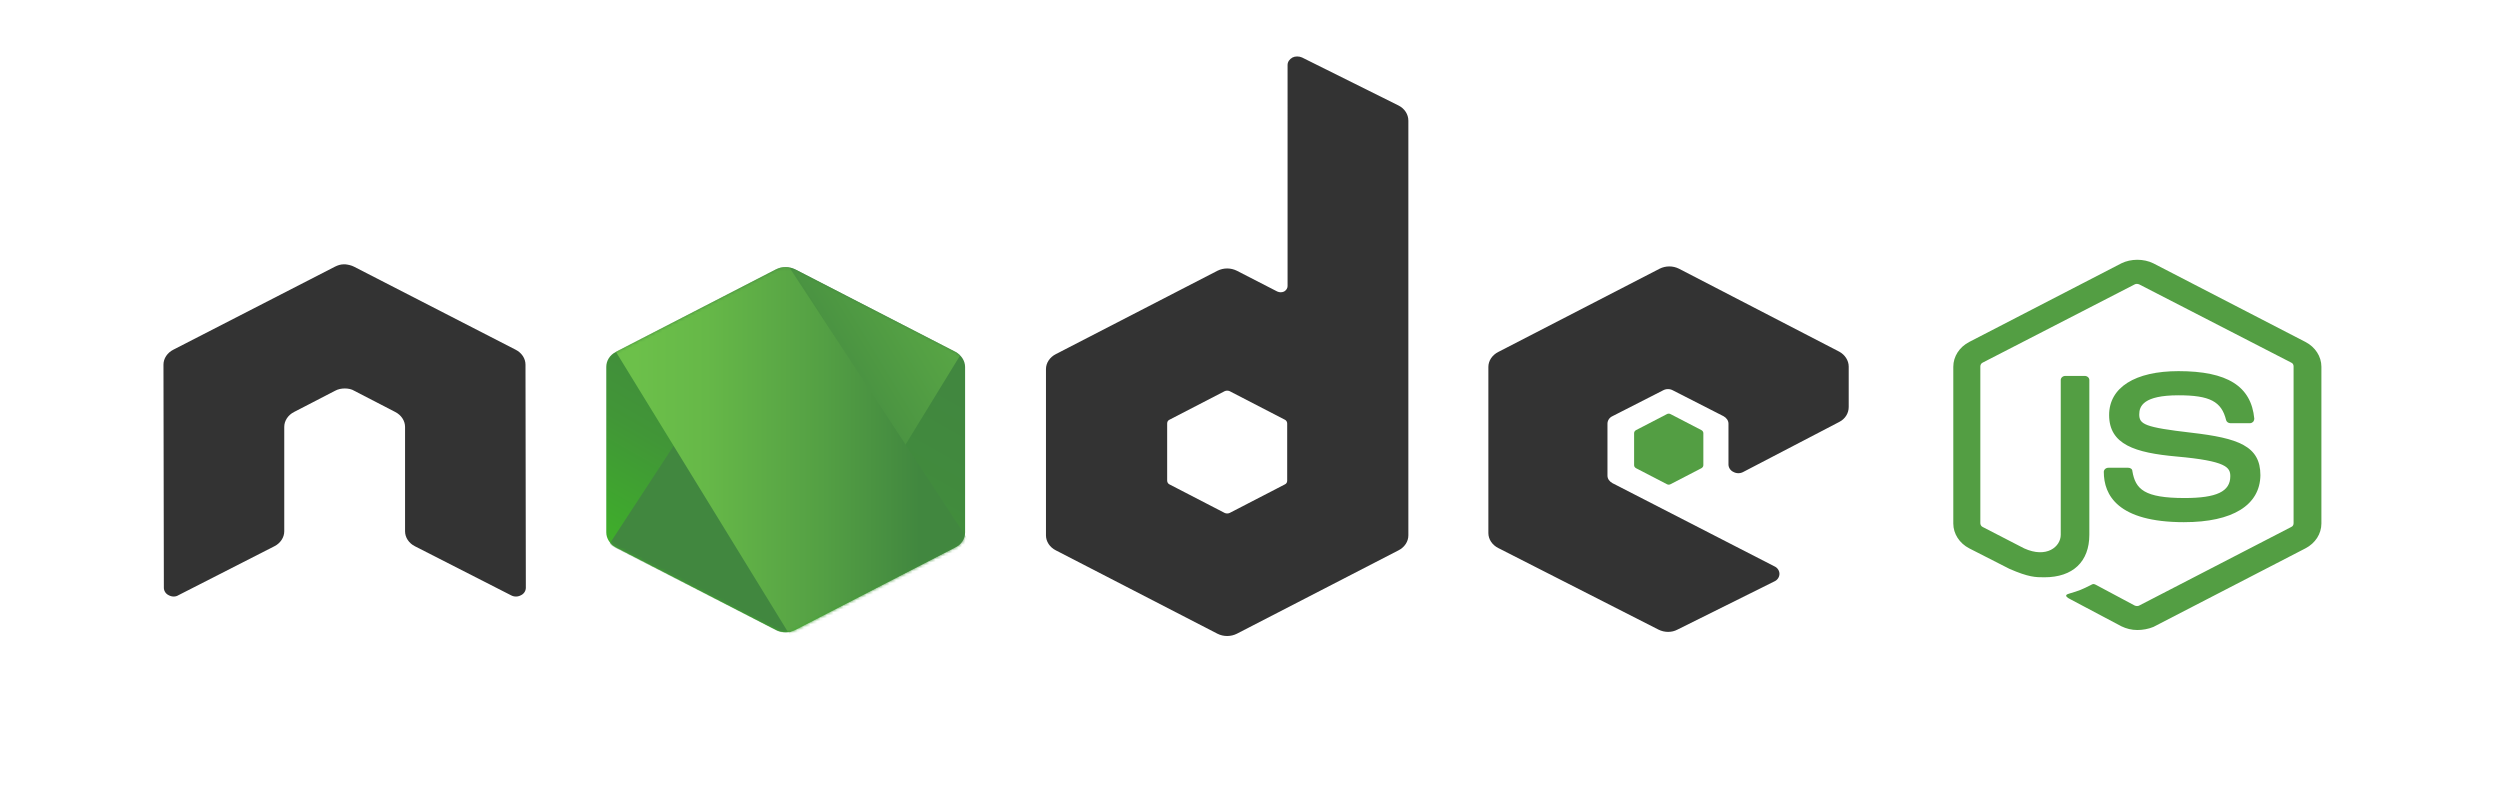 <?xml version="1.0" encoding="UTF-8" standalone="no"?>
<svg
   xmlns:dc="http://purl.org/dc/elements/1.1/"
   xmlns:cc="http://creativecommons.org/ns#"
   xmlns:rdf="http://www.w3.org/1999/02/22-rdf-syntax-ns#"
   xmlns:svg="http://www.w3.org/2000/svg"
   xmlns="http://www.w3.org/2000/svg"
   xmlns:xlink="http://www.w3.org/1999/xlink"
   xmlns:sodipodi="http://sodipodi.sourceforge.net/DTD/sodipodi-0.dtd"
   xmlns:inkscape="http://www.inkscape.org/namespaces/inkscape"
   version="1.1"
   viewBox="0 0 142 45.853"
   id="svg107"
   sodipodi:docname="node.svg"
   width="142"
   height="45.853"
   inkscape:version="0.92.3 (unknown)"
   inkscape:export-filename="/home/klequis/dev/cbsite/src/ui/media/all-logos.png"
   inkscape:export-xdpi="90"
   inkscape:export-ydpi="90">
  <sodipodi:namedview
     pagecolor="#ffffff"
     bordercolor="#666666"
     borderopacity="1"
     objecttolerance="10"
     gridtolerance="10"
     guidetolerance="10"
     inkscape:pageopacity="1"
     inkscape:pageshadow="2"
     inkscape:window-width="1920"
     inkscape:window-height="1048"
     id="namedview109"
     showgrid="false"
     fit-margin-top="0"
     fit-margin-left="0"
     fit-margin-right="0"
     fit-margin-bottom="0"
     inkscape:zoom="4"
     inkscape:cx="50.343251"
     inkscape:cy="-23.535342"
     inkscape:window-x="0"
     inkscape:window-y="0"
     inkscape:window-maximized="1"
     inkscape:current-layer="svg107"
     showborder="true"
     showguides="true"
     inkscape:guide-bbox="true">
    <sodipodi:guide
       position="-696.157,46.372"
       orientation="0,1"
       id="guide2815"
       inkscape:locked="false" />
    <sodipodi:guide
       position="-1552.321,336.905"
       orientation="0,1"
       id="guide2817"
       inkscape:locked="false" />
    <sodipodi:guide
       position="-557.875,-38.003"
       orientation="0,1"
       id="guide1633"
       inkscape:locked="false" />
    <sodipodi:guide
       position="173.375,79.185"
       orientation="1,0"
       id="guide1635"
       inkscape:locked="false" />
    <sodipodi:guide
       position="70.75,79"
       orientation="1,0"
       id="guide1637"
       inkscape:locked="false" />
    <sodipodi:guide
       position="-243.813,76.841"
       orientation="1,0"
       id="guide1639"
       inkscape:locked="false" />
    <sodipodi:guide
       position="-452.407,-11.44"
       orientation="1,0"
       id="guide1641"
       inkscape:locked="false" />
    <sodipodi:guide
       position="-661.782,-29.409"
       orientation="1,0"
       id="guide1643"
       inkscape:locked="false" />
    <sodipodi:guide
       position="-82.41,140.839"
       orientation="0,1"
       id="guide1645"
       inkscape:locked="false" />
    <sodipodi:guide
       position="-138.344,-130.19"
       orientation="1,0"
       id="guide1754"
       inkscape:locked="false" />
  </sodipodi:namedview>
  <defs
     id="defs5">
    <filter
       id="a"
       x="-0.02"
       y="-0.031"
       width="1.039"
       height="1.062"
       style="color-interpolation-filters:sRGB">
      <feGaussianBlur
         stdDeviation="15.306"
         id="feGaussianBlur2" />
    </filter>
    <linearGradient
       gradientTransform="matrix(-0.977,-0.323,0.29,-0.877,19.368,-699.844)"
       y2="-781.536"
       x2="-255.225"
       y1="-781.296"
       x1="-220.121"
       gradientUnits="userSpaceOnUse"
       id="SVGID_1_">
      <stop
         id="stop4"
         style="stop-color:#999875"
         offset="0.231" />
      <stop
         id="stop6"
         style="stop-color:#9B9977"
         offset="0.563" />
      <stop
         id="stop8"
         style="stop-color:#A09F7E"
         offset="0.683" />
      <stop
         id="stop10"
         style="stop-color:#A9A889"
         offset="0.768" />
      <stop
         id="stop12"
         style="stop-color:#B7B69A"
         offset="0.837" />
      <stop
         id="stop14"
         style="stop-color:#C9C7B0"
         offset="0.896" />
      <stop
         id="stop16"
         style="stop-color:#DEDDCB"
         offset="0.948" />
      <stop
         id="stop18"
         style="stop-color:#F8F6EB"
         offset="0.994" />
      <stop
         id="stop20"
         style="stop-color:#FBF9EF"
         offset="1" />
    </linearGradient>
    <linearGradient
       gradientTransform="matrix(-0.977,-0.323,0.29,-0.877,19.368,-699.844)"
       y2="-807.332"
       x2="-265.217"
       y1="-719.859"
       x1="-214.715"
       gradientUnits="userSpaceOnUse"
       id="SVGID_2_">
      <stop
         id="stop25"
         style="stop-color:#48A547"
         offset="0" />
      <stop
         id="stop27"
         style="stop-color:#3F9143"
         offset="1" />
    </linearGradient>
    <linearGradient
       gradientTransform="matrix(-0.977,-0.323,0.29,-0.877,19.368,-699.844)"
       y2="-758.695"
       x2="-245.886"
       y1="-782.74"
       x1="-210.088"
       gradientUnits="userSpaceOnUse"
       id="SVGID_3_">
      <stop
         id="stop32"
         style="stop-color:#41A247"
         offset="0" />
      <stop
         id="stop34"
         style="stop-color:#4BA74B"
         offset="0.352" />
      <stop
         id="stop36"
         style="stop-color:#67B554"
         offset="0.956" />
      <stop
         id="stop38"
         style="stop-color:#69B655"
         offset="1" />
    </linearGradient>
    <linearGradient
       x1="79.823"
       y1="21.346"
       x2="32.862"
       y2="105.422"
       id="linearGradient-1"
       gradientTransform="scale(0.937,1.067)"
       gradientUnits="userSpaceOnUse">
      <stop
         stop-color="#41873F"
         offset="0%"
         id="stop7" />
      <stop
         stop-color="#418B3D"
         offset="32.88%"
         id="stop9" />
      <stop
         stop-color="#419637"
         offset="63.52%"
         id="stop11" />
      <stop
         stop-color="#3FA92D"
         offset="93.19%"
         id="stop13" />
      <stop
         stop-color="#3FAE2A"
         offset="100%"
         id="stop15" />
    </linearGradient>
    <path
       id="path-2"
       d="m 57.903,1.849 c -1.849,-1.04 -4.045,-1.04 -5.894,0 L 3.352,29.934 c -1.849,1.04 -2.889,3.005 -2.889,5.085 V 91.305 c 0,2.08 1.156,4.045 2.889,5.085 l 48.657,28.085 c 1.849,1.04 4.045,1.04 5.894,0 L 106.561,96.39 c 1.849,-1.04 2.889,-3.005 2.889,-5.085 V 35.019 c 0,-2.08 -1.156,-4.045 -2.889,-5.085 z"
       inkscape:connector-curvature="0" />
    <linearGradient
       x1="51.369"
       y1="64.593"
       x2="184.674"
       y2="-19.865"
       id="linearGradient-4"
       gradientTransform="scale(0.926,1.08)"
       gradientUnits="userSpaceOnUse">
      <stop
         stop-color="#41873F"
         offset="13.76%"
         id="stop19" />
      <stop
         stop-color="#54A044"
         offset="40.32%"
         id="stop21" />
      <stop
         stop-color="#66B848"
         offset="71.36%"
         id="stop23" />
      <stop
         stop-color="#6CC04A"
         offset="90.81%"
         id="stop25-4" />
    </linearGradient>
    <linearGradient
       x1="5.443"
       y1="1.397"
       x2="60.6"
       y2="1.397"
       id="linearGradient-5"
       gradientTransform="scale(1.633,0.612)"
       gradientUnits="userSpaceOnUse">
      <stop
         stop-color="#6CC04A"
         offset="9.192%"
         id="stop28" />
      <stop
         stop-color="#66B848"
         offset="28.64%"
         id="stop30" />
      <stop
         stop-color="#54A044"
         offset="59.68%"
         id="stop32-1" />
      <stop
         stop-color="#41873F"
         offset="86.24%"
         id="stop34-1" />
    </linearGradient>
    <linearGradient
       x1="-1.421"
       y1="66.989"
       x2="120.279"
       y2="66.989"
       id="linearGradient-6"
       gradientTransform="scale(0.925,1.081)"
       gradientUnits="userSpaceOnUse">
      <stop
         stop-color="#6CC04A"
         offset="9.192%"
         id="stop37" />
      <stop
         stop-color="#66B848"
         offset="28.64%"
         id="stop39" />
      <stop
         stop-color="#54A044"
         offset="59.68%"
         id="stop41" />
      <stop
         stop-color="#41873F"
         offset="86.24%"
         id="stop43" />
    </linearGradient>
    <linearGradient
       x1="118.035"
       y1="68.363"
       x2="169.631"
       y2="68.363"
       id="linearGradient-7"
       gradientTransform="scale(0.655,1.528)"
       gradientUnits="userSpaceOnUse">
      <stop
         stop-color="#6CC04A"
         offset="9.192%"
         id="stop46" />
      <stop
         stop-color="#66B848"
         offset="28.64%"
         id="stop48" />
      <stop
         stop-color="#54A044"
         offset="59.68%"
         id="stop50" />
      <stop
         stop-color="#41873F"
         offset="86.24%"
         id="stop52" />
    </linearGradient>
    <linearGradient
       x1="-1.039"
       y1="150.752"
       x2="87.897"
       y2="150.752"
       id="linearGradient-8"
       gradientTransform="scale(1.266,0.79)"
       gradientUnits="userSpaceOnUse">
      <stop
         stop-color="#6CC04A"
         offset="9.192%"
         id="stop55" />
      <stop
         stop-color="#66B848"
         offset="28.64%"
         id="stop57" />
      <stop
         stop-color="#54A044"
         offset="59.68%"
         id="stop59" />
      <stop
         stop-color="#41873F"
         offset="86.24%"
         id="stop61" />
    </linearGradient>
    <linearGradient
       x1="100.854"
       y1="37.182"
       x2="46.004"
       y2="216.514"
       id="linearGradient-9"
       gradientTransform="scale(1.266,0.79)"
       gradientUnits="userSpaceOnUse">
      <stop
         stop-color="#41873F"
         offset="0%"
         id="stop64" />
      <stop
         stop-color="#418B3D"
         offset="32.88%"
         id="stop66" />
      <stop
         stop-color="#419637"
         offset="63.52%"
         id="stop68" />
      <stop
         stop-color="#3FA92D"
         offset="93.19%"
         id="stop70" />
      <stop
         stop-color="#3FAE2A"
         offset="100%"
         id="stop72" />
    </linearGradient>
    <mask
       fill="white"
       id="mask-3-6">
      <use
         height="100%"
         width="100%"
         y="0"
         x="0"
         id="use91-0"
         xlink:href="#path-2" />
    </mask>
    <mask
       fill="white"
       id="mask5233">
      <use
         height="100%"
         width="100%"
         y="0"
         x="0"
         id="use5231"
         xlink:href="#path-2" />
    </mask>
    <path
       inkscape:connector-curvature="0"
       id="SVGID_1_-4"
       d="m 98.1,244.8 c 1.6,7.5 5.5,11.9 9.4,14.5 h 41.1 c 5,-3.4 10.1,-9.8 10.1,-21.8 v -31 c 0,0 0.6,-7.7 7.7,-10.2 0,0 4.1,-2.9 -0.3,-4.5 0,0 -19.5,-1.6 -19.5,14.4 v 23.6 c 0,0 0.8,8.7 -3.8,12.3 v -29.2 c 0,0 0.3,-9.3 5.1,-12.8 0,0 3.2,-5.7 -3.8,-4.2 0,0 -13.4,1.9 -14,17.6 l -0.3,30 h -3.2 l -0.3,-30 c -0.6,-15.6 -14,-17.6 -14,-17.6 -7,-1.6 -3.8,4.2 -3.8,4.2 4.8,3.5 5.1,12.8 5.1,12.8 v 29.5 c -4.6,-3.3 -3.8,-12.6 -3.8,-12.6 v -23.6 c 0,-16 -19.5,-14.4 -19.5,-14.4 -4.5,1.6 -0.3,4.5 -0.3,4.5 7,2.6 7.7,10.2 7.7,10.2 v 21.7 z" />
    <linearGradient
       id="linearGradient-1-8"
       y2="105.422"
       x2="32.862"
       y1="21.346"
       x1="79.823"
       gradientTransform="scale(0.937,1.067)"
       gradientUnits="userSpaceOnUse">
      <stop
         id="stop1421"
         offset="0%"
         stop-color="#41873F" />
      <stop
         id="stop1423"
         offset="32.88%"
         stop-color="#418B3D" />
      <stop
         id="stop1425"
         offset="63.52%"
         stop-color="#419637" />
      <stop
         id="stop1427"
         offset="93.19%"
         stop-color="#3FA92D" />
      <stop
         id="stop1429"
         offset="100%"
         stop-color="#3FAE2A" />
    </linearGradient>
    <path
       d="m 57.903,1.849 c -1.849,-1.04 -4.045,-1.04 -5.894,0 L 3.352,29.934 c -1.849,1.04 -2.889,3.005 -2.889,5.085 V 91.305 c 0,2.08 1.156,4.045 2.889,5.085 l 48.657,28.085 c 1.849,1.04 4.045,1.04 5.894,0 L 106.561,96.39 c 1.849,-1.04 2.889,-3.005 2.889,-5.085 V 35.019 c 0,-2.08 -1.156,-4.045 -2.889,-5.085 z"
       id="path-2-6"
       inkscape:connector-curvature="0" />
    <linearGradient
       id="linearGradient-4-6"
       y2="-19.865"
       x2="184.674"
       y1="64.593"
       x1="51.369"
       gradientTransform="scale(0.926,1.08)"
       gradientUnits="userSpaceOnUse">
      <stop
         id="stop1433"
         offset="13.76%"
         stop-color="#41873F" />
      <stop
         id="stop1435"
         offset="40.32%"
         stop-color="#54A044" />
      <stop
         id="stop1437"
         offset="71.36%"
         stop-color="#66B848" />
      <stop
         id="stop1439"
         offset="90.81%"
         stop-color="#6CC04A" />
    </linearGradient>
    <linearGradient
       id="linearGradient-5-0"
       y2="1.397"
       x2="60.6"
       y1="1.397"
       x1="5.443"
       gradientTransform="scale(1.633,0.612)"
       gradientUnits="userSpaceOnUse">
      <stop
         id="stop1442"
         offset="9.192%"
         stop-color="#6CC04A" />
      <stop
         id="stop1444"
         offset="28.64%"
         stop-color="#66B848" />
      <stop
         id="stop1446"
         offset="59.68%"
         stop-color="#54A044" />
      <stop
         id="stop1448"
         offset="86.24%"
         stop-color="#41873F" />
    </linearGradient>
    <linearGradient
       id="linearGradient-6-0"
       y2="66.989"
       x2="120.279"
       y1="66.989"
       x1="-1.421"
       gradientTransform="scale(0.925,1.081)"
       gradientUnits="userSpaceOnUse">
      <stop
         id="stop1451"
         offset="9.192%"
         stop-color="#6CC04A" />
      <stop
         id="stop1453"
         offset="28.64%"
         stop-color="#66B848" />
      <stop
         id="stop1455"
         offset="59.68%"
         stop-color="#54A044" />
      <stop
         id="stop1457"
         offset="86.24%"
         stop-color="#41873F" />
    </linearGradient>
    <linearGradient
       id="linearGradient-7-9"
       y2="68.363"
       x2="169.633"
       y1="68.363"
       x1="118.038"
       gradientTransform="scale(0.655,1.528)"
       gradientUnits="userSpaceOnUse">
      <stop
         id="stop1460"
         offset="9.192%"
         stop-color="#6CC04A" />
      <stop
         id="stop1462"
         offset="28.64%"
         stop-color="#66B848" />
      <stop
         id="stop1464"
         offset="59.68%"
         stop-color="#54A044" />
      <stop
         id="stop1466"
         offset="86.24%"
         stop-color="#41873F" />
    </linearGradient>
    <linearGradient
       id="linearGradient-8-1"
       y2="150.752"
       x2="87.897"
       y1="150.752"
       x1="-1.039"
       gradientTransform="scale(1.266,0.79)"
       gradientUnits="userSpaceOnUse">
      <stop
         id="stop1469"
         offset="9.192%"
         stop-color="#6CC04A" />
      <stop
         id="stop1471"
         offset="28.64%"
         stop-color="#66B848" />
      <stop
         id="stop1473"
         offset="59.68%"
         stop-color="#54A044" />
      <stop
         id="stop1475"
         offset="86.24%"
         stop-color="#41873F" />
    </linearGradient>
    <linearGradient
       id="linearGradient-9-2"
       y2="216.514"
       x2="46.004"
       y1="37.182"
       x1="100.854"
       gradientTransform="scale(1.266,0.79)"
       gradientUnits="userSpaceOnUse">
      <stop
         id="stop1478"
         offset="0%"
         stop-color="#41873F" />
      <stop
         id="stop1480"
         offset="32.88%"
         stop-color="#418B3D" />
      <stop
         id="stop1482"
         offset="63.52%"
         stop-color="#419637" />
      <stop
         id="stop1484"
         offset="93.19%"
         stop-color="#3FA92D" />
      <stop
         id="stop1486"
         offset="100%"
         stop-color="#3FAE2A" />
    </linearGradient>
    <linearGradient
       id="linearGradient-1-4"
       y2="91.96"
       x2="148.636"
       y1="1.125"
       x1="148.636"
       gradientTransform="scale(0.749,1.335)"
       gradientUnits="userSpaceOnUse">
      <stop
         id="stop1701"
         offset="0%"
         stop-color="#0994DC" />
      <stop
         id="stop1703"
         offset="35.001%"
         stop-color="#66CEF5" />
      <stop
         id="stop1705"
         offset="35.001%"
         stop-color="#66CEF5" />
      <stop
         id="stop1707"
         offset="84.616%"
         stop-color="#127BCA" />
      <stop
         id="stop1709"
         offset="84.616%"
         stop-color="#127BCA" />
      <stop
         id="stop1711"
         offset="100%"
         stop-color="#127BCA" />
    </linearGradient>
    <linearGradient
       id="linearGradient-2"
       y2="93.05"
       x2="153.025"
       y1="-1.189"
       x1="153.025"
       gradientTransform="scale(0.758,1.32)"
       gradientUnits="userSpaceOnUse">
      <stop
         id="stop1714"
         offset="0%"
         stop-color="#0E76BC" />
      <stop
         id="stop1716"
         offset="36%"
         stop-color="#36AEE8" />
      <stop
         id="stop1718"
         offset="36%"
         stop-color="#36AEE8" />
      <stop
         id="stop1720"
         offset="84.616%"
         stop-color="#00ADEF" />
      <stop
         id="stop1722"
         offset="84.616%"
         stop-color="#00ADEF" />
      <stop
         id="stop1724"
         offset="100%"
         stop-color="#00ADEF" />
    </linearGradient>
    <linearGradient
       id="linearGradient-3"
       y2="-2.247"
       x2="192.154"
       y1="70.346"
       x1="192.154"
       gradientTransform="scale(0.733,1.363)"
       gradientUnits="userSpaceOnUse">
      <stop
         id="stop1727"
         offset="0%"
         stop-color="#1C63B7" />
      <stop
         id="stop1729"
         offset="50%"
         stop-color="#33BDF2" />
      <stop
         id="stop1731"
         offset="100%"
         stop-opacity="0.42"
         stop-color="#33BDF2" />
    </linearGradient>
    <linearGradient
       id="linearGradient-4-8"
       y2="82.895"
       x2="186.453"
       y1="-10.218"
       x1="186.453"
       gradientTransform="scale(0.721,1.387)"
       gradientUnits="userSpaceOnUse">
      <stop
         id="stop1734"
         offset="0%"
         stop-color="#166AB8" />
      <stop
         id="stop1736"
         offset="39.999%"
         stop-color="#36AEE8" />
      <stop
         id="stop1738"
         offset="39.999%"
         stop-color="#36AEE8" />
      <stop
         id="stop1740"
         offset="84.616%"
         stop-color="#0798DD" />
      <stop
         id="stop1742"
         offset="84.616%"
         stop-color="#0798DD" />
      <stop
         id="stop1744"
         offset="100%"
         stop-color="#0798DD" />
    </linearGradient>
    <linearGradient
       id="linearGradient-5-2"
       y2="98.585"
       x2="156.075"
       y1="-10.742"
       x1="156.075"
       gradientTransform="scale(0.796,1.256)"
       gradientUnits="userSpaceOnUse">
      <stop
         id="stop1747"
         offset="0%"
         stop-color="#124379" />
      <stop
         id="stop1749"
         offset="39%"
         stop-color="#1487CB" />
      <stop
         id="stop1751"
         offset="39%"
         stop-color="#1487CB" />
      <stop
         id="stop1753"
         offset="78.023%"
         stop-color="#165197" />
      <stop
         id="stop1755"
         offset="78.023%"
         stop-color="#165197" />
      <stop
         id="stop1757"
         offset="100%"
         stop-color="#165197" />
    </linearGradient>
    <linearGradient
       id="linearGradient-6-8"
       y2="22.715"
       x2="111.68"
       y1="22.715"
       x1="87.176"
       gradientTransform="scale(0.792,1.262)"
       gradientUnits="userSpaceOnUse">
      <stop
         id="stop1760"
         offset="0%"
         stop-opacity="0.698"
         stop-color="#33BDF2" />
      <stop
         id="stop1762"
         offset="100%"
         stop-color="#1DACD8" />
    </linearGradient>
    <linearGradient
       id="linearGradient-7-2"
       y2="-2.673"
       x2="239.977"
       y1="83.677"
       x1="239.977"
       gradientTransform="scale(0.896,1.117)"
       gradientUnits="userSpaceOnUse">
      <stop
         id="stop1765"
         offset="0%"
         stop-color="#136AB4" />
      <stop
         id="stop1767"
         offset="60%"
         stop-opacity="0.549"
         stop-color="#59CAF5" />
      <stop
         id="stop1769"
         offset="100%"
         stop-opacity="0.235"
         stop-color="#59CAF5" />
    </linearGradient>
    <linearGradient
       id="linearGradient-8-7"
       y2="44.065"
       x2="84.716"
       y1="44.065"
       x1="0.207"
       gradientTransform="scale(0.852,1.173)"
       gradientUnits="userSpaceOnUse">
      <stop
         id="stop1772"
         offset="0%"
         stop-opacity="0.247"
         stop-color="#05A1E6" />
      <stop
         id="stop1774"
         offset="100%"
         stop-color="#05A1E6" />
    </linearGradient>
    <linearGradient
       id="linearGradient-9-8"
       y2="-2.333"
       x2="49.151"
       y1="78.142"
       x1="49.151"
       gradientTransform="scale(0.815,1.227)"
       gradientUnits="userSpaceOnUse">
      <stop
         id="stop1777"
         offset="0%"
         stop-color="#318ED5" />
      <stop
         id="stop1779"
         offset="100%"
         stop-color="#38A7E4" />
    </linearGradient>
    <linearGradient
       id="linearGradient-10"
       y2="0.218"
       x2="51.798"
       y1="85.96"
       x1="51.798"
       gradientTransform="scale(0.893,1.119)"
       gradientUnits="userSpaceOnUse">
      <stop
         id="stop1782"
         offset="0%"
         stop-color="#05A1E6" />
      <stop
         id="stop1784"
         offset="100%"
         stop-opacity="0.549"
         stop-color="#05A1E6" />
    </linearGradient>
    <linearGradient
       id="linearGradient-11"
       y2="16.106"
       x2="63.919"
       y1="81.367"
       x1="63.919"
       gradientTransform="scale(0.805,1.243)"
       gradientUnits="userSpaceOnUse">
      <stop
         id="stop1787"
         offset="0%"
         stop-color="#1959A6" />
      <stop
         id="stop1789"
         offset="50%"
         stop-color="#05A1E6" />
      <stop
         id="stop1791"
         offset="50%"
         stop-color="#05A1E6" />
      <stop
         id="stop1793"
         offset="91.759%"
         stop-color="#7EC5EA" />
      <stop
         id="stop1795"
         offset="100%"
         stop-color="#7EC5EA" />
    </linearGradient>
    <linearGradient
       id="linearGradient-12"
       y2="6.853"
       x2="45.569"
       y1="82.189"
       x1="63.664"
       gradientTransform="scale(0.857,1.167)"
       gradientUnits="userSpaceOnUse">
      <stop
         id="stop1798"
         offset="0%"
         stop-color="#165096" />
      <stop
         id="stop1800"
         offset="100%"
         stop-color="#0D82CA" />
    </linearGradient>
    <linearGradient
       id="linearGradient-13"
       y2="0.189"
       x2="262.199"
       y1="34.96"
       x1="262.199"
       gradientTransform="scale(0.757,1.322)"
       gradientUnits="userSpaceOnUse">
      <stop
         id="stop1803"
         offset="0%"
         stop-color="#05A1E6" />
      <stop
         id="stop1805"
         offset="87.363%"
         stop-color="#0495D6" />
      <stop
         id="stop1807"
         offset="100%"
         stop-color="#0495D6" />
    </linearGradient>
    <linearGradient
       id="linearGradient-14"
       y2="80.654"
       x2="254.507"
       y1="-3.162"
       x1="278.127"
       gradientTransform="scale(0.791,1.264)"
       gradientUnits="userSpaceOnUse">
      <stop
         id="stop1810"
         offset="0%"
         stop-opacity="0.329"
         stop-color="#38A7E4" />
      <stop
         id="stop1812"
         offset="96.153%"
         stop-color="#0E88D3" />
      <stop
         id="stop1814"
         offset="96.153%"
         stop-color="#0E88D3" />
      <stop
         id="stop1816"
         offset="100%"
         stop-color="#0E88D3" />
    </linearGradient>
    <linearGradient
       id="linearGradient-15"
       y2="84.611"
       x2="240.171"
       y1="-0.236"
       x1="240.171"
       gradientTransform="scale(0.846,1.182)"
       gradientUnits="userSpaceOnUse">
      <stop
         id="stop1819"
         offset="0%"
         stop-color="#168CD4" />
      <stop
         id="stop1821"
         offset="50%"
         stop-color="#1C87CC" />
      <stop
         id="stop1823"
         offset="100%"
         stop-color="#154B8D" />
    </linearGradient>
    <linearGradient
       id="linearGradient-16"
       y2="3.601"
       x2="35.639"
       y1="30.073"
       x1="27.284"
       gradientTransform="scale(2.764,0.362)"
       gradientUnits="userSpaceOnUse">
      <stop
         id="stop1826"
         offset="0%"
         stop-color="#97D6EE" />
      <stop
         id="stop1828"
         offset="70.329%"
         stop-color="#55C1EA" />
      <stop
         id="stop1830"
         offset="100%"
         stop-color="#55C1EA" />
    </linearGradient>
    <linearGradient
       id="linearGradient-17"
       y2="20.472"
       x2="56.892"
       y1="4.923"
       x1="47.195"
       gradientTransform="scale(1.881,0.532)"
       gradientUnits="userSpaceOnUse">
      <stop
         id="stop1833"
         offset="0%"
         stop-color="#7ACCEC" />
      <stop
         id="stop1835"
         offset="100%"
         stop-color="#3FB7ED" />
    </linearGradient>
    <linearGradient
       id="linearGradient-18"
       y2="83.003"
       x2="236.13"
       y1="4.229"
       x1="236.13"
       gradientTransform="scale(0.803,1.245)"
       gradientUnits="userSpaceOnUse">
      <stop
         id="stop1838"
         offset="0%"
         stop-color="#1DA7E7" />
      <stop
         id="stop1840"
         offset="100%"
         stop-opacity="0"
         stop-color="#37ABE7" />
    </linearGradient>
  </defs>
  <rect
     style="fill:none;fill-opacity:0;stroke:none;stroke-width:0.265;stroke-miterlimit:4;stroke-dasharray:none;stroke-opacity:0.953"
     id="rect1755"
     width="142"
     height="45.853"
     x="0"
     y="0" />
  <style
     type="text/css"
     id="style2">
	.st0{fill:url(#SVGID_1_);}
	.st1{fill:url(#SVGID_2_);}
	.st2{fill:url(#SVGID_3_);}
	.st3{fill:#C0BFBF;}
	.st4{fill:#FFFFFF;}
</style>
  <style
     type="text/css"
     id="style2-4">
	.st0{fill:url(#SVGID_1_);}
	.st1{fill:url(#SVGID_2_);}
	.st2{fill:url(#SVGID_3_);}
	.st3{fill:#C0BFBF;}
	.st4{fill:#FFFFFF;}
</style>
  <g
     id="g1051"
     transform="translate(-31.41,-0.161)">
    <path
       id="path1491"
       d="m 152.811,35.946 c -0.325,0 -0.628,-0.077 -0.909,-0.213 l -2.879,-1.526 c -0.433,-0.213 -0.216,-0.29 -0.087,-0.328 0.584,-0.174 0.693,-0.213 1.299,-0.522 0.065,-0.039 0.151,-0.019 0.216,0.019 l 2.208,1.179 c 0.087,0.039 0.195,0.039 0.26,0 l 8.636,-4.463 c 0.087,-0.039 0.13,-0.116 0.13,-0.213 v -8.907 c 0,-0.097 -0.043,-0.174 -0.13,-0.213 l -8.636,-4.444 c -0.087,-0.039 -0.195,-0.039 -0.26,0 l -8.636,4.444 c -0.087,0.039 -0.13,0.135 -0.13,0.213 v 8.907 c 0,0.077 0.043,0.174 0.13,0.213 l 2.359,1.217 c 1.277,0.58 2.078,-0.097 2.078,-0.773 v -8.791 c 0,-0.116 0.108,-0.232 0.26,-0.232 h 1.104 c 0.13,0 0.26,0.097 0.26,0.232 v 8.791 c 0,1.526 -0.931,2.415 -2.554,2.415 -0.498,0 -0.887,0 -1.991,-0.483 l -2.273,-1.159 c -0.563,-0.29 -0.909,-0.831 -0.909,-1.41 v -8.907 c 0,-0.58 0.346,-1.121 0.909,-1.41 l 8.636,-4.463 c 0.541,-0.27 1.277,-0.27 1.818,0 l 8.636,4.463 c 0.563,0.29 0.909,0.831 0.909,1.41 v 8.907 c 0,0.58 -0.346,1.121 -0.909,1.41 l -8.636,4.463 c -0.281,0.116 -0.606,0.174 -0.909,0.174 z m 2.662,-6.125 c -3.788,0 -4.567,-1.546 -4.567,-2.859 0,-0.116 0.108,-0.232 0.26,-0.232 h 1.125 c 0.13,0 0.238,0.077 0.238,0.193 0.173,1.024 0.671,1.526 2.965,1.526 1.818,0 2.597,-0.367 2.597,-1.237 0,-0.502 -0.216,-0.869 -3.052,-1.121 -2.359,-0.213 -3.831,-0.676 -3.831,-2.357 0,-1.565 1.472,-2.492 3.939,-2.492 2.77,0 4.134,0.85 4.307,2.705 0,0.058 -0.022,0.116 -0.065,0.174 -0.043,0.039 -0.108,0.077 -0.173,0.077 h -1.125 c -0.108,0 -0.216,-0.077 -0.238,-0.174 -0.26,-1.063 -0.931,-1.41 -2.705,-1.41 -1.991,0 -2.229,0.618 -2.229,1.082 0,0.56 0.281,0.734 2.965,1.043 2.662,0.309 3.917,0.754 3.917,2.415 -0.022,1.7 -1.58,2.666 -4.329,2.666 z"
       inkscape:connector-curvature="0"
       style="fill:#539e43;stroke:none;stroke-width:0.177;stroke-opacity:0.953" />
    <path
       id="path1493"
       d="m 61.258,20.873 c 0,-0.348 -0.216,-0.676 -0.563,-0.85 l -9.177,-4.714 c -0.151,-0.077 -0.325,-0.116 -0.498,-0.135 h -0.087 c -0.173,0 -0.346,0.058 -0.498,0.135 l -9.177,4.714 c -0.346,0.174 -0.563,0.502 -0.563,0.85 l 0.022,12.674 c 0,0.174 0.108,0.348 0.281,0.425 0.173,0.097 0.39,0.097 0.541,0 l 5.454,-2.782 c 0.346,-0.174 0.563,-0.502 0.563,-0.85 v -5.931 c 0,-0.348 0.216,-0.676 0.563,-0.85 l 2.316,-1.198 c 0.173,-0.097 0.368,-0.135 0.563,-0.135 0.195,0 0.39,0.039 0.541,0.135 l 2.316,1.198 c 0.346,0.174 0.563,0.502 0.563,0.85 v 5.931 c 0,0.348 0.216,0.676 0.563,0.85 l 5.454,2.782 c 0.173,0.097 0.39,0.097 0.563,0 0.173,-0.077 0.281,-0.251 0.281,-0.425 z"
       inkscape:connector-curvature="0"
       style="fill:#333333;stroke:none;stroke-width:0.177;stroke-opacity:0.953" />
    <path
       id="path1495"
       d="m 105.366,3.426 c -0.173,-0.077 -0.39,-0.077 -0.541,0 -0.173,0.097 -0.281,0.251 -0.281,0.425 V 16.41 c 0,0.116 -0.065,0.232 -0.195,0.309 -0.13,0.058 -0.26,0.058 -0.39,0 l -2.294,-1.179 c -0.346,-0.174 -0.757,-0.174 -1.104,0 l -9.177,4.734 c -0.346,0.174 -0.563,0.502 -0.563,0.85 v 9.448 c 0,0.348 0.216,0.676 0.563,0.85 l 9.177,4.734 c 0.346,0.174 0.757,0.174 1.104,0 l 9.177,-4.734 c 0.346,-0.174 0.563,-0.502 0.563,-0.85 V 7.02 c 0,-0.367 -0.216,-0.696 -0.563,-0.869 z m -0.844,24.035 c 0,0.097 -0.043,0.174 -0.13,0.213 l -3.138,1.623 c -0.087,0.039 -0.195,0.039 -0.281,0 l -3.138,-1.623 c -0.087,-0.039 -0.13,-0.135 -0.13,-0.213 v -3.246 c 0,-0.097 0.043,-0.174 0.13,-0.213 l 3.138,-1.623 c 0.087,-0.039 0.195,-0.039 0.281,0 l 3.138,1.623 c 0.087,0.039 0.13,0.135 0.13,0.213 z"
       inkscape:connector-curvature="0"
       style="fill:#333333;stroke:none;stroke-width:0.177;stroke-opacity:0.953" />
    <g
       id="g1501"
       transform="matrix(0.187,0,0,0.167,115.755,15.154)"
       style="fill:none;stroke:none;stroke-opacity:0.953">
      <path
         id="path1497"
         d="m 107.601,53.743 c 1.849,-1.04 2.889,-3.005 2.889,-5.085 V 34.904 c 0,-2.08 -1.156,-4.045 -2.889,-5.085 L 58.944,1.618 c -1.849,-1.04 -4.045,-1.04 -5.894,0 L 4.045,29.934 c -1.849,1.04 -3.005,3.005 -3.005,5.085 v 56.516 c 0,2.08 1.156,4.045 3.005,5.085 L 52.702,124.359 c 1.849,1.04 4.045,1.04 5.779,0 l 29.472,-16.412 c 0.925,-0.462 1.502,-1.502 1.502,-2.543 0,-1.04 -0.578,-2.08 -1.502,-2.543 L 38.718,74.546 C 37.793,73.968 37.215,73.044 37.215,72.004 v -17.683 c 0,-1.04 0.578,-2.08 1.502,-2.543 L 54.089,42.994 c 0.925,-0.578 2.08,-0.578 3.005,0 l 15.372,8.784 c 0.925,0.578 1.502,1.502 1.502,2.543 v 13.869 c 0,1.04 0.578,2.08 1.502,2.543 0.925,0.578 2.08,0.578 3.005,0 z"
         inkscape:connector-curvature="0"
         style="fill:#333333;stroke:none;stroke-opacity:0.953" />
      <path
         id="path1499"
         d="m 55.245,51.084 c 0.347,-0.231 0.809,-0.231 1.156,0 l 9.362,5.432 c 0.347,0.231 0.578,0.578 0.578,1.04 v 10.864 c 0,0.462 -0.231,0.809 -0.578,1.04 l -9.362,5.432 c -0.347,0.231 -0.809,0.231 -1.156,0 L 45.884,69.461 C 45.537,69.23 45.306,68.883 45.306,68.421 V 57.557 c 0,-0.462 0.231,-0.809 0.578,-1.04 z"
         inkscape:connector-curvature="0"
         style="fill:#539e43;stroke:none;stroke-opacity:0.953" />
    </g>
    <g
       id="g1534"
       transform="matrix(0.187,0,0,0.167,65.76,15.154)"
       style="fill:none;stroke:none;stroke-opacity:0.953">
      <mask
         fill="white"
         id="mask-3-69">
        <use
           id="use1503"
           xlink:href="#path-2-6"
           x="0"
           y="0"
           width="100%"
           height="100%" />
      </mask>
      <use
         style="fill:url(#linearGradient-1-8);stroke:none;stroke-opacity:0.953"
         id="use1506"
         xlink:href="#path-2-6"
         x="0"
         y="0"
         width="100%"
         height="100%" />
      <g
         id="g1514"
         mask="url(#mask-3-69)"
         style="stroke:none;stroke-opacity:0.953">
        <path
           id="path1508"
           d="M 51.893,1.849 3.121,29.934 C 1.271,30.974 0,32.939 0,35.019 V 91.305 c 0,1.387 0.578,2.658 1.502,3.698 L 56.285,1.156 C 54.898,0.925 53.28,1.04 51.893,1.849 Z"
           inkscape:connector-curvature="0"
           style="stroke:none;stroke-opacity:0.953" />
        <path
           id="path1510"
           d="m 56.632,125.053 c 0.462,-0.116 0.925,-0.347 1.387,-0.578 L 106.792,96.39 c 1.849,-1.04 3.005,-3.005 3.005,-5.085 V 35.019 c 0,-1.502 -0.693,-3.005 -1.734,-4.045 z"
           inkscape:connector-curvature="0"
           style="stroke:none;stroke-opacity:0.953" />
        <path
           style="fill:url(#linearGradient-4-6);stroke:none;stroke-opacity:0.953"
           id="path1512"
           d="M 106.676,29.934 57.788,1.849 C 57.326,1.618 56.748,1.387 56.285,1.271 L 1.502,95.119 c 0.462,0.578 1.04,1.04 1.618,1.387 L 52.009,124.591 c 1.387,0.809 3.005,1.04 4.507,0.578 L 107.948,31.09 c -0.347,-0.462 -0.809,-0.809 -1.271,-1.156 z"
           inkscape:connector-curvature="0" />
      </g>
      <g
         id="g1532"
         mask="url(#mask-3-69)"
         style="stroke:none;stroke-opacity:0.953">
        <g
           id="g1530"
           transform="translate(0,-9.246)"
           style="stroke:none;stroke-opacity:0.953">
          <path
             id="path1516"
             d="M 109.797,100.551 V 44.265 c 0,-2.08 -1.271,-4.045 -3.121,-5.085 L 57.788,11.095 C 57.21,10.749 56.632,10.517 55.939,10.402 l 53.512,91.42 c 0.231,-0.347 0.347,-0.809 0.347,-1.271 z"
             inkscape:connector-curvature="0"
             style="fill:none;stroke:none;stroke-opacity:0.953" />
          <path
             id="path1518"
             d="M 3.121,39.18 C 1.271,40.22 0,42.185 0,44.265 v 56.285 c 0,2.08 1.387,4.045 3.121,5.085 l 48.888,28.085 c 1.156,0.693 2.427,0.925 3.814,0.693 L 3.467,39.065 Z"
             inkscape:connector-curvature="0"
             style="fill:none;stroke:none;stroke-opacity:0.953" />
          <path
             style="fill:url(#linearGradient-5-0);fill-rule:evenodd;stroke:none;stroke-opacity:0.953"
             id="path1520"
             d="M 50.391,0.809 49.698,1.156 h 0.925 z"
             inkscape:connector-curvature="0" />
          <path
             style="fill:url(#linearGradient-6-0);fill-rule:evenodd;stroke:none;stroke-opacity:0.953"
             id="path1522"
             d="m 106.792,105.636 c 1.387,-0.809 2.427,-2.196 2.889,-3.698 L 56.054,10.402 c -1.387,-0.231 -2.889,-0.116 -4.161,0.693 l -48.542,27.969 52.356,95.465 c 0.693,-0.116 1.502,-0.347 2.196,-0.693 z"
             inkscape:connector-curvature="0" />
          <path
             style="fill:url(#linearGradient-7-9);fill-rule:evenodd;stroke:none;stroke-opacity:0.953"
             id="path1524"
             d="m 111.299,104.712 -0.347,-0.578 v 0.809 z"
             inkscape:connector-curvature="0" />
          <path
             style="fill:url(#linearGradient-8-1);fill-rule:evenodd;stroke:none;stroke-opacity:0.953"
             id="path1526"
             d="m 106.792,105.636 -48.773,28.085 c -0.693,0.347 -1.387,0.578 -2.196,0.693 l 0.925,1.734 54.089,-31.321 v -0.693 l -1.387,-2.312 c -0.231,1.618 -1.271,3.005 -2.658,3.814 z"
             inkscape:connector-curvature="0" />
          <path
             style="fill:url(#linearGradient-9-2);fill-rule:evenodd;stroke:none;stroke-opacity:0.953"
             id="path1528"
             d="m 106.792,105.636 -48.773,28.085 c -0.693,0.347 -1.387,0.578 -2.196,0.693 l 0.925,1.734 54.089,-31.321 v -0.693 l -1.387,-2.312 c -0.231,1.618 -1.271,3.005 -2.658,3.814 z"
             inkscape:connector-curvature="0" />
        </g>
      </g>
    </g>
  </g>
</svg>
